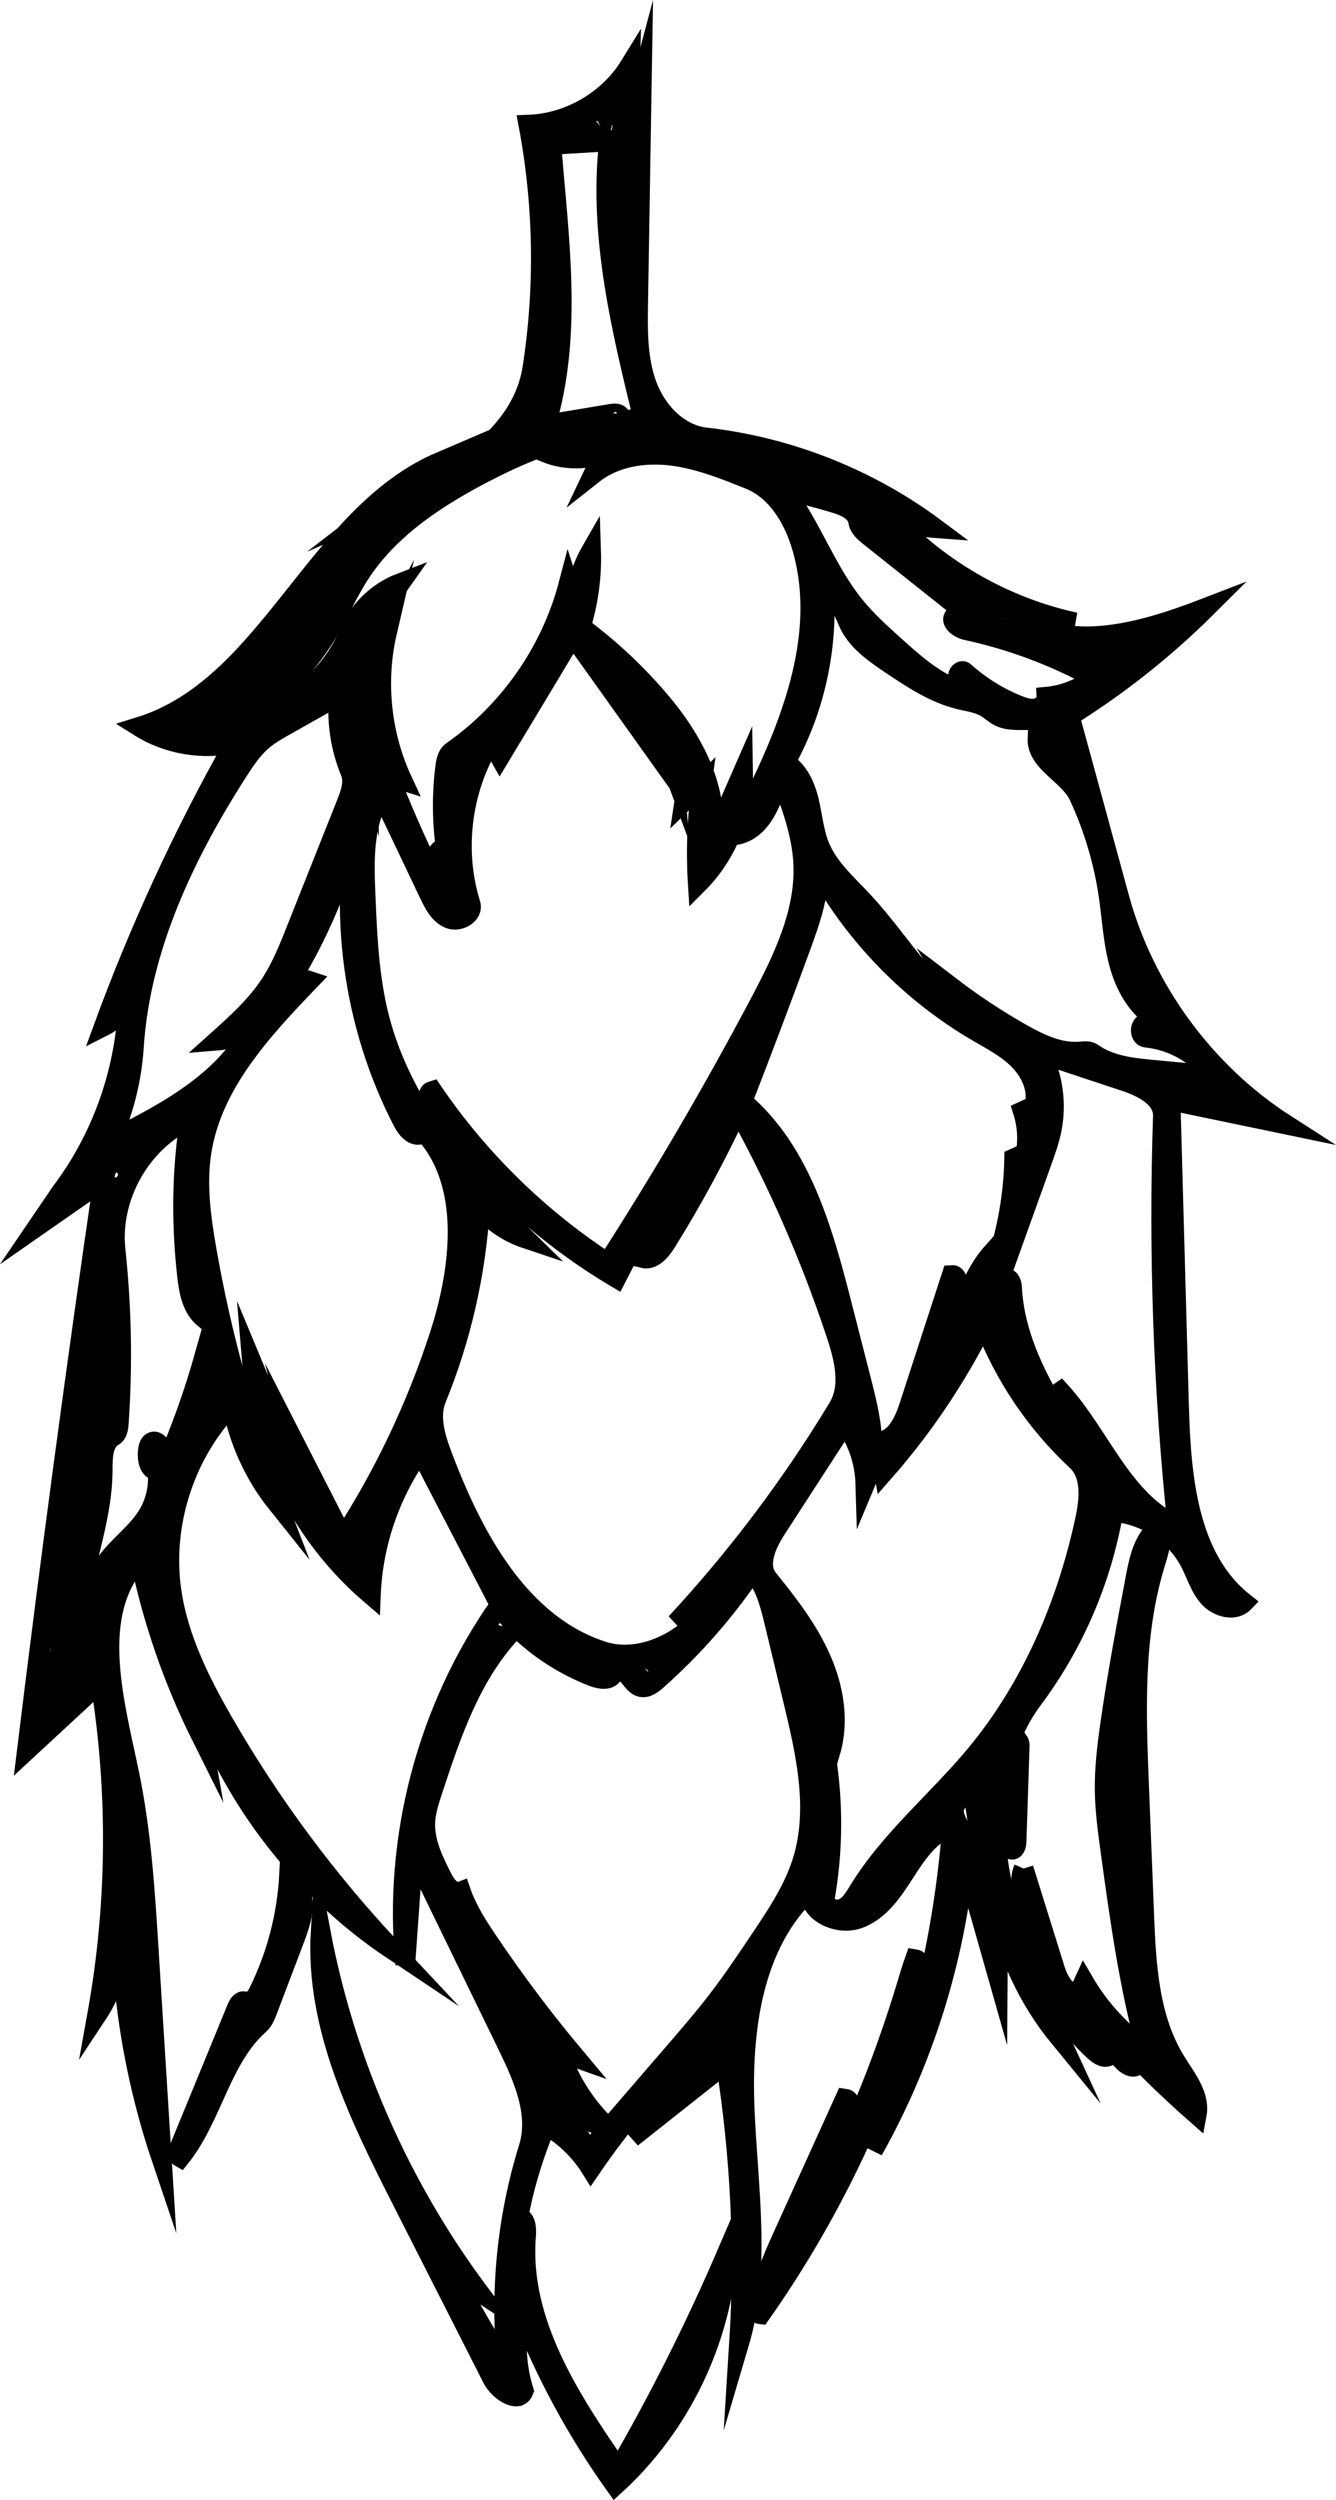 <!-- Generator: Adobe Illustrator 20.1.0, SVG Export Plug-In  -->
<svg version="1.1"
	 xmlns="http://www.w3.org/2000/svg" xmlns:xlink="http://www.w3.org/1999/xlink" xmlns:a="http://ns.adobe.com/AdobeSVGViewerExtensions/3.0/"
	 x="0px" y="0px" width="67.629px" height="126.468px" viewBox="0 0 67.629 126.468"
	 style="enable-background:new 0 0 67.629 126.468;" xml:space="preserve">
<style type="text/css">
	.st0{fill:#010101;stroke:#000000;stroke-miterlimit:10;}
</style>
<defs>
</defs>
<g id="Beer_Hops_1_">
	<path class="st0" d="M51.815,94.522c0.531,1.7,1.062,3.401,1.593,5.101c0.186,0.594,0.587,1.325,1.196,1.198
		c0.088-0.191,0.175-0.381,0.263-0.572c0.792,1.362,1.884,2.549,3.176,3.452c-0.899-3.282-1.363-6.664-1.826-10.035
		c-0.142-1.032-0.284-2.068-0.297-3.109c-0.014-1.131,0.124-2.258,0.284-3.377c0.357-2.495,0.826-4.973,1.294-7.45
		c0.176-0.931,0.414-1.959,1.197-2.492c0.18,0.637-0.051,1.308-0.243,1.942c-1.081,3.572-0.942,7.384-0.794,11.114
		c0.086,2.172,0.173,4.344,0.259,6.517c0.102,2.575,0.243,5.28,1.601,7.47c0.522,0.842,1.245,1.718,1.061,2.692
		c-1.61-1.413-3.136-2.923-4.565-4.519c0.319,0.788,0.863,1.484,1.551,1.984c-0.129,0.233-0.486,0.068-0.673-0.122
		c-0.643-0.654-1.186-1.405-1.605-2.22c-0.167-0.325-0.534-0.719-0.813-0.483c0.516,0.822,1.069,1.621,1.657,2.393
		c-0.235,0.137-0.521-0.051-0.721-0.235c-1.303-1.203-2.337-2.697-3.005-4.34c-0.114-0.28-0.218-0.593-0.121-0.879
		C52.729,97.239,51.261,95.791,51.815,94.522 M57.062,87.571c0.012-0.425,0.019-0.882-0.221-1.232
		c-0.727,3.623-0.152,7.366,0.425,11.017c0.025,0.157,0.176,0.362,0.288,0.249c-0.137-1.329-0.273-2.658-0.366-3.991
		C57.047,91.603,57.005,89.586,57.062,87.571z"/>
	<path class="st0" d="M40.523,112.674c0.26-0.069,0.415-0.328,0.542-0.565c1.994-3.73,3.617-7.657,4.839-11.706
		c0.131-0.435,0.258-0.872,0.412-1.299c0.326,0.05,0.331,0.517,0.244,0.835c-1.663,6.123-4.405,11.951-8.061,17.137
		c-0.164-0.017-0.182-0.248-0.149-0.41c0.281-1.36,0.859-2.637,1.433-3.901c0.999-2.201,1.999-4.403,2.998-6.604
		c0.312,0.042,0.279,0.506,0.156,0.796C42.133,108.863,41.328,110.768,40.523,112.674z"/>
	<path class="st0" d="M13.129,102.414c-1.958,1.748-2.364,4.675-4.004,6.725c-0.157-0.087-0.111-0.322-0.042-0.489
		c0.973-2.367,1.946-4.734,2.918-7.102c0.07-0.171,0.225-0.379,0.392-0.298c0.275,0.132,0.546-0.185,0.682-0.458
		c0.918-1.85,1.453-3.89,1.561-5.952c0.496,0.351,0.71,1.001,0.689,1.609c-0.02,0.608-0.239,1.189-0.455,1.758
		c-0.441,1.16-0.882,2.32-1.323,3.48C13.448,101.951,13.34,102.226,13.129,102.414z"/>
	<path class="st0" d="M51.565,88.093c0.054,0.079,0.053,0.182,0.05,0.278c-0.053,1.607-0.105,3.214-0.158,4.821
		c-0.006,0.177-0.094,0.421-0.265,0.374c-0.126-0.034-0.148-0.2-0.146-0.33c0.027-1.407,0.054-2.814,0.081-4.221
		C51.135,88.648,51.211,88.188,51.565,88.093z"/>
	<path class="st0" d="M31.307,124.907c2.055-3.548,3.899-7.219,5.518-10.987c-0.295,4.464-2.377,8.785-5.683,11.799
		c-1.951-2.731-3.561-5.706-4.78-8.832c-0.308,1.333-0.256,2.747,0.151,4.053c-0.257,0.68-1.262,0.03-1.591-0.618
		c-1.52-2.992-3.041-5.984-4.561-8.976c-2.176-4.282-4.41-8.823-4.131-13.618c1.242,6.559,3.992,12.828,7.978,18.183
		c-0.751-0.492-1.376-1.175-1.802-1.966c0.945,2.022,2.042,3.973,3.278,5.831c-0.407-3.733-0.039-7.548,1.074-11.134
		c0.533-1.72-0.274-3.539-1.062-5.158c-1.591-3.269-3.182-6.538-4.774-9.807c-0.135,1.898-0.271,3.795-0.406,5.693
		c-0.63-6.371,1.102-12.948,4.789-18.182c-1.345-2.589-2.689-5.177-4.034-7.766c-1.515,2.104-2.395,4.66-2.498,7.251
		c-3.433-2.928-5.645-7.245-6.017-11.741c1.068,2.563,2.137,5.127,3.205,7.69c-0.291-1.095-0.582-2.191-0.873-3.286
		c0.76,1.486,1.52,2.973,2.28,4.459c2.064-3.186,3.709-6.643,4.88-10.254c1.168-3.603,1.635-8.121-1.175-10.661
		c0.174-0.365,0.597,0.405,0.208,0.513s-0.711-0.304-0.897-0.663c-2.519-4.86-3.303-10.598-2.178-15.955
		c-0.707,3.378-2.05,6.622-3.938,9.511c0.196-0.537,0.855-0.854,1.396-0.671c-2.404,2.498-4.926,5.224-5.463,8.65
		c-0.256,1.634-0.033,3.302,0.251,4.931c0.764,4.391,1.964,8.705,3.577,12.86c-1.158-1.446-1.951-3.183-2.283-5.005
		c-2.397,2.462-3.563,6.068-3.061,9.467c0.348,2.354,1.432,4.532,2.619,6.594c2.393,4.154,5.27,8.028,8.556,11.519
		c-4.766-3.186-8.404-8.026-10.141-13.49c0.163,0.911,0.327,1.822,0.49,2.734c-1.429-2.859-2.484-5.905-3.129-9.035
		C4.5,81.605,5.765,85.992,6.537,89.694c0.617,2.958,0.807,5.986,0.995,9.002c0.22,3.519,0.44,7.038,0.66,10.557
		c-1.286-3.798-1.99-7.792-2.08-11.8c0.099,1.561-0.325,3.15-1.189,4.453c1-5.542,1.053-11.254,0.156-16.813
		c-1.239,1.146-2.477,2.293-3.716,3.44C2.541,78.908,3.83,69.298,5.23,59.703c-1.098,0.765-2.197,1.529-3.295,2.294
		c0.381-0.56,0.762-1.12,1.143-1.68c2.217-2.927,3.435-6.597,3.409-10.268c-0.048,0.778-0.533,1.515-1.229,1.866
		c1.816-4.942,4.032-9.738,6.619-14.324c-1.63,0.37-3.403,0.067-4.818-0.823c6.553-2.024,8.916-10.713,15.222-13.41
		c-1.082,0.832-2.164,1.665-3.246,2.497c3.439-1.488,7.346-3.553,7.919-7.256c0.629-4.069,0.559-8.245-0.205-12.291
		c2.063-0.073,4.057-1.235,5.138-2.993C31.85,4.453,31.815,5.592,31.78,6.73c0.236-0.887,0.473-1.774,0.709-2.66
		c-0.062,3.748-0.124,7.496-0.186,11.244c-0.023,1.402-0.04,2.841,0.443,4.157c0.484,1.316,1.587,2.501,2.981,2.658
		c4.184,0.471,8.235,2.072,11.611,4.587c-0.875-0.064-1.733-0.344-2.478-0.808c2.498,2.799,5.897,4.781,9.563,5.576
		c-1.021-0.129-2.043-0.258-3.064-0.387c2.726,2.009,6.546,0.863,9.705-0.357c-2.091,2.078-4.415,3.922-6.914,5.485
		c0.836,3.06,1.672,6.12,2.508,9.18c1.279,4.682,4.342,8.854,8.427,11.477c-1.944-0.404-3.888-0.808-5.832-1.212
		c0.142,5.129,0.285,10.258,0.427,15.387c0.101,3.632,0.436,7.756,3.287,10.007c-0.466,0.478-1.32,0.25-1.769-0.244
		c-0.449-0.494-0.638-1.163-0.943-1.757c-0.744-1.447-2.274-2.458-3.897-2.575c-0.588,3.417-1.996,6.69-4.072,9.467
		c-1.804,2.413-2.185,5.657-1.694,8.629c0.492,2.972,1.767,5.749,3.03,8.484c-1.549-1.89-2.622-4.167-3.091-6.565
		c-0.008,1.152-0.016,2.304-0.024,3.456c-0.559-1.969-1.117-3.938-1.676-5.906c-0.51,5.159-2.098,10.21-4.634,14.732
		c2.22-5.203,3.577-10.773,3.999-16.414c-1.073,0.361-1.767,1.375-2.376,2.328c-0.609,0.954-1.288,1.973-2.351,2.36
		c-1.064,0.387-2.551-0.303-2.478-1.432c-2.912,2.71-3.461,7.1-3.297,11.074c0.165,3.974,0.848,8.05-0.282,11.863
		c0.299-4.735,0.074-9.503-0.67-14.189c-1.587,1.256-3.174,2.511-4.761,3.767c1.42-1.428,2.608-3.085,3.504-4.888
		c-2.098,1.922-3.973,4.088-5.573,6.44c-0.561-0.9-1.348-1.659-2.269-2.185c-0.696,1.644-1.197,3.371-1.489,5.133
		c-0.337,0.154-0.183-0.633,0.157-0.488c0.34,0.146,0.345,0.617,0.315,0.986C26.286,117.436,28.852,121.364,31.307,124.907
		 M22.89,37.999c2.872-2.004,4.999-5.053,5.888-8.44c0.102,0.318,0.204,0.635,0.306,0.953c0.085-0.927,0.373-1.835,0.837-2.642
		c0.042,1.296-0.134,2.599-0.52,3.837c1.537,1.136,2.936,2.458,4.157,3.928c1.792,2.157,3.241,5.098,2.183,7.695
		c0.625-1.429,1.249-2.857,1.874-4.286c0.035,2.094-0.812,4.188-2.292,5.669c-0.105-1.68-0.038-3.372,0.198-5.039
		c-0.29,0.28-0.581,0.56-0.871,0.841c0.269-1.74-0.355-3.594-1.621-4.817c0.634,1.007,1.016,2.172,1.101,3.359
		c-0.764-2.077-1.907-4.014-3.355-5.687c0.782,1.278,1.442,2.631,1.967,4.035c-1.249-1.75-2.498-3.5-3.748-5.251
		c-1.227,2.049-2.458,4.096-3.693,6.141c-0.183-0.319-0.284-0.684-0.292-1.052c-1.617,2.469-2.065,5.668-1.189,8.486
		c0.161,0.518-0.564,0.948-1.069,0.748c-0.505-0.2-0.781-0.731-1.015-1.221c-1.076-2.258-2.151-4.515-3.227-6.773
		c0.114,0.484,0.094,0.998-0.058,1.471c0.269,0.095,0.538,0.19,0.807,0.285c-0.874,1.479-0.828,3.304-0.755,5.02
		c0.088,2.1,0.179,4.218,0.705,6.253c1.129,4.368,4.157,7.985,7.386,11.137c-0.89-0.298-1.694-0.846-2.298-1.565
		c-0.199,3.313-0.947,6.593-2.202,9.666c-0.381,0.933-0.044,1.989,0.313,2.931c1.56,4.123,3.92,8.507,8.118,9.851
		c1.31,0.419,2.777,0.013,3.907-0.771c1.13-0.784,1.976-1.907,2.749-3.045c-0.989,0.796-1.978,1.593-2.967,2.389
		c3.097-3.338,5.851-6.993,8.207-10.89c0.663-1.096,0.312-2.501-0.092-3.717c-1.304-3.929-2.972-7.736-4.977-11.358
		c-1.069,2.307-2.28,4.548-3.625,6.706c-0.27,0.433-0.684,0.924-1.179,0.803c2.111-3.18,3.909-6.567,5.359-10.097
		c-2.496,3.533-4.74,7.244-6.707,11.096c-3.668-2.173-6.869-5.132-9.322-8.619c-0.192-0.273-0.315-0.757,0.005-0.849
		c2.345,3.449,5.382,6.426,8.878,8.701c2.756-4.279,5.329-8.676,7.71-13.175c1.161-2.195,2.306-4.543,2.19-7.023
		c-0.073-1.561-0.644-3.05-1.208-4.508c-0.32,1.299-0.887,2.843-2.206,3.069c2.343-4.521,4.755-9.61,3.361-14.508
		c-0.415-1.459-1.268-2.917-2.675-3.483c-1.284-0.516-2.586-1.037-3.959-1.202c-1.374-0.165-2.85,0.064-3.937,0.921
		c0.237-0.502,0.603-0.942,1.054-1.266c-1.043,0.568-2.341,0.644-3.444,0.203c1.918-0.5,3.897-0.763,5.879-0.78
		c-2.94-0.858-6.078,0.282-8.805,1.677c-2.501,1.279-4.962,2.86-6.497,5.214c-0.644,0.988-1.105,2.083-1.716,3.092
		c-1.088,1.797-2.656,3.301-4.497,4.314c2.472-0.348,4.702-2.081,5.649-4.391c0.473-1.153,1.437-2.094,2.6-2.54
		c-1.743,2.453-2.352,5.68-1.623,8.6c-0.02-2.088-0.017-4.276,0.957-6.123c-0.582,2.5-0.302,5.192,0.781,7.519
		c-0.384-0.118-0.714-0.4-0.891-0.761c0.828,2.18,1.775,4.316,2.834,6.394c-0.375-0.787-0.588-2.007,0.238-2.287
		c-0.182-1.338-0.188-2.7-0.017-4.04C22.577,38.501,22.643,38.171,22.89,37.999 M51.923,58.329c0.123-0.705,0.071-1.439-0.148-2.12
		c0.197-0.09,0.394-0.181,0.591-0.271c0.208-0.827-0.195-1.707-0.794-2.313c-0.599-0.607-1.372-1.003-2.108-1.433
		c-3.345-1.955-6.152-4.821-8.037-8.206c0.036,1.335-0.422,2.628-0.881,3.882c-0.96,2.627-1.949,5.244-2.965,7.85
		c2.959,2.512,4.072,6.522,5.035,10.283c0.337,1.315,0.673,2.63,1.01,3.945c0.43,1.679,0.851,3.501,0.179,5.099
		c-0.032-1.091-0.398-2.169-1.035-3.054c-1.153,1.779-2.306,3.557-3.459,5.336c-0.504,0.777-1.001,1.834-0.419,2.555
		c1.014,1.254,2.012,2.546,2.665,4.021c0.653,1.474,0.939,3.167,0.481,4.714c-0.252-2.333-0.582-4.841-2.18-6.56
		c0.303,2.279,0.777,4.536,1.418,6.744c-0.086-1.088-0.171-2.175-0.257-3.263c1.093,3.364,1.348,6.996,0.734,10.48
		c-0.072,0.409,0.486,0.688,0.872,0.535c0.386-0.153,0.613-0.543,0.829-0.897c1.586-2.601,4.007-4.57,5.95-6.915
		c2.815-3.396,4.601-7.571,5.527-11.884c0.22-1.024,0.333-2.251-0.433-2.964c-2.062-1.919-3.677-4.315-4.682-6.947
		c0.506,0.314,0.929,0.762,1.212,1.286c0.071-0.774-0.257-1.574-0.85-2.076c-1.408,3.012-3.246,5.823-5.441,8.32
		c-0.063-0.344,0.029-0.714,0.247-0.989c-0.151-0.191-0.302-0.383-0.452-0.574c0.821-0.09,1.237-1.012,1.492-1.798
		c0.718-2.206,1.436-4.413,2.154-6.619c0.304-0.023,0.337,0.438,0.246,0.729c-0.56,1.811-1.121,3.622-1.681,5.433
		c1.729-2.099,1.688-5.277,3.496-7.309c-0.426,1.27-0.852,2.539-1.278,3.809c1.498-2.595,2.325-5.573,2.378-8.568
		C51.536,58.5,51.729,58.414,51.923,58.329 M30.039,84.825c-1.455-0.555-2.793-1.417-3.901-2.512c-2.224,2.215-3.272,5.317-4.25,8.3
		c-0.169,0.517-0.34,1.042-0.361,1.585c-0.038,0.992,0.423,1.928,0.872,2.814c0.19,0.375,0.538,0.816,0.93,0.666
		c0.318,0.92,0.852,1.749,1.398,2.556c1.369,2.026,2.843,3.981,4.415,5.854c-0.273-0.097-0.547-0.194-0.82-0.292
		c0.448,1.331,1.199,2.559,2.179,3.565c-0.21,0.194-0.559,0.039-0.749-0.176c-0.189-0.215-0.332-0.495-0.597-0.604
		c-0.265-0.108-0.657,0.164-0.505,0.407c0.318,0.507,0.636,1.015,0.954,1.522c0.05,0.08,0.114,0.168,0.208,0.177
		c0.096,0.008,0.174-0.071,0.237-0.144c1.353-1.566,2.705-3.133,4.058-4.699c0.766-0.887,1.532-1.775,2.244-2.705
		c0.758-0.991,1.454-2.028,2.148-3.064c0.841-1.255,1.693-2.533,2.134-3.978c0.795-2.61,0.158-5.416-0.482-8.068
		c-0.319-1.323-0.638-2.646-0.957-3.97c-0.222-0.922-0.466-1.885-1.099-2.592c-1.376,2.039-3.011,3.904-4.852,5.535
		c-0.224,0.198-0.499,0.406-0.79,0.342c-0.294-0.064-0.455-0.369-0.661-0.588c-0.206-0.219-0.629-0.33-0.764-0.061
		C30.865,85.021,30.382,84.956,30.039,84.825 M39.752,38.574c0.674,0.407,1.02,1.193,1.202,1.958
		c0.182,0.765,0.244,1.565,0.545,2.293c0.443,1.073,1.351,1.868,2.145,2.715c1.252,1.336,2.271,2.874,3.491,4.24
		c1.22,1.365,2.709,2.588,4.489,3.018c-1.334-0.755-2.729-1.568-3.504-2.89c1.139,0.87,2.338,1.662,3.585,2.369
		c0.906,0.513,1.898,0.994,2.936,0.918c0.23-0.017,0.484-0.055,0.672,0.079c0.875,0.626,2.002,0.746,3.073,0.845
		c1.003,0.093,2.006,0.187,3.01,0.28c-0.795-1.069-2.055-1.78-3.381-1.908c-0.253-0.024-0.341-0.39-0.2-0.602
		c0.141-0.212,0.403-0.3,0.646-0.375c-0.953-0.616-1.524-1.69-1.82-2.786c-0.295-1.096-0.354-2.239-0.515-3.362
		c-0.252-1.756-0.762-3.475-1.507-5.085c-0.52-1.123-2.157-1.701-2.102-2.938c0.645,0.505,1.203,1.121,1.643,1.813
		c-0.117-0.682-0.298-1.353-0.54-2.001c-0.196-0.525-0.843-0.714-1.403-0.728c-0.56-0.014-1.155,0.069-1.652-0.188
		c-0.234-0.121-0.427-0.31-0.653-0.445c-0.403-0.24-0.884-0.297-1.34-0.408c-1.271-0.308-2.387-1.049-3.473-1.777
		c-0.868-0.582-1.782-1.218-2.183-2.183c-0.327-0.786-0.751-1.532-1.26-2.215C42.004,32.429,41.329,35.749,39.752,38.574
		 M50.913,64.695c0.176-0.092,0.303,0.188,0.312,0.387c0.148,3.112,1.934,5.876,3.661,8.47c0.251,0.377,0.724,0.8,1.084,0.525
		c-0.727-0.941-1.454-1.882-2.181-2.823c-0.202-0.261-0.383-0.686-0.109-0.87c2.045,2.253,3.145,5.553,5.919,6.804
		c-0.719-6.88-0.964-13.81-0.732-20.723c0.031-0.935-1.034-1.467-1.922-1.761c-1.408-0.466-2.817-0.933-4.225-1.399
		c0.591,1.172,0.776,2.544,0.517,3.831c-0.114,0.565-0.309,1.109-0.504,1.652c-0.701,1.95-1.401,3.901-2.102,5.851
		c-0.17,0.475-0.208,1.201,0.289,1.285C50.917,65.513,50.915,65.104,50.913,64.695 M12.958,51.572
		c-0.466,0.61-1.198,1.009-1.963,1.071c0.975-0.874,1.961-1.761,2.68-2.855c0.563-0.857,0.945-1.817,1.324-2.769
		c0.847-2.131,1.695-4.261,2.542-6.392c0.2-0.504,0.401-1.07,0.194-1.571c-0.504-1.219-0.705-2.563-0.579-3.876
		c-0.913,0.515-1.825,1.029-2.738,1.544c-0.381,0.215-0.765,0.432-1.101,0.713c-0.518,0.435-0.901,1.007-1.266,1.577
		C9.337,43.245,7.1,47.952,6.776,52.969C6.671,54.595,6.27,56.201,5.6,57.685C8.516,56.232,11.651,54.556,12.958,51.572
		 M8.343,74.189c0.809-1.839,1.487-3.735,2.028-5.67c0.169,0.377,0.338,0.755,0.507,1.132c0.601-0.912,0.366-2.275-0.507-2.932
		c-0.643-0.485-0.81-1.367-0.9-2.167C9.309,63.107,9.24,61.653,9.28,60.2c0.033-1.201,0.142-2.4,0.325-3.588
		c-2.461,1.134-4.046,3.928-3.756,6.622c0.313,2.916,0.367,5.859,0.161,8.785c-0.017,0.24-0.058,0.518-0.267,0.638
		c-0.539,0.311-0.545,1.067-0.546,1.69c-0.003,3.101-1.552,6.06-1.465,9.16c0.718-0.86,1.129-1.973,1.14-3.093
		c0.016-1.524,1.711-2.397,2.544-3.674c0.451-0.691,0.65-1.543,0.553-2.362c-0.433,0.034-0.539-0.59-0.479-1.02
		c0.023-0.162,0.064-0.349,0.213-0.417c0.244-0.111,0.467,0.214,0.482,0.481C8.199,73.69,8.149,74.003,8.343,74.189 M48.314,31.162
		c0.299,0.13,0.631,0.183,0.956,0.154c-1.754-1.395-3.508-2.79-5.262-4.184c-0.25-0.199-0.518-0.428-0.565-0.744
		c-0.077-0.522-0.664-0.781-1.169-0.933c-0.854-0.258-1.718-0.481-2.59-0.67c1.379,1.811,2.123,4.05,3.551,5.823
		c0.633,0.786,1.388,1.464,2.139,2.138c1.133,1.017,2.348,2.075,3.847,2.342c0.01-0.19-0.162-0.336-0.324-0.436
		c-0.162-0.099-0.348-0.205-0.399-0.388c-0.051-0.183,0.176-0.41,0.318-0.283c0.802,0.719,1.73,1.296,2.729,1.697
		c0.276,0.111,0.572,0.209,0.865,0.16c0.293-0.049,0.573-0.295,0.56-0.591c0.874-0.08,1.723-0.415,2.416-0.953
		c-2.024-1.11-4.208-1.925-6.465-2.411C48.545,31.801,48.058,31.447,48.314,31.162 M31.328,21.307
		c0.405-0.062,0.811-0.123,1.216-0.185c-1.092-4.468-2.192-9.04-1.752-13.619c0.008-0.082,0.014-0.173-0.035-0.24
		c-0.067-0.091-0.199-0.093-0.312-0.086c-0.766,0.046-1.533,0.093-2.299,0.139c-0.064,0.004-0.135,0.011-0.178,0.058
		c-0.047,0.051-0.044,0.129-0.039,0.198c0.384,4.653,1.047,9.441-0.298,13.912c1.098-0.183,2.196-0.366,3.294-0.549
		c0.138-0.023,0.293-0.043,0.409,0.036C31.452,21.05,31.463,21.269,31.328,21.307 M5.322,62.872
		c-1.206,3.203-0.227,6.873-1.223,10.147c-0.964,3.17-1.335,6.52-1.09,9.824c0.947-2.495,0.089-5.411,1.079-7.889
		C5.603,71.165,5.506,66.949,5.322,62.872 M48.556,91.019c-0.106,0.139-0.215,0.283-0.252,0.454
		c-0.093,0.42,0.265,0.807,0.312,1.234c0.018,0.169,0.247,0.213,0.414,0.184c0.168-0.028,0.369-0.073,0.484,0.052
		c-0.004-0.495-0.048-0.989-0.131-1.477c-0.026-0.151-0.051-0.32,0.037-0.445c0.088-0.125,0.337-0.115,0.351,0.037
		c0.033,0.355,0.066,0.71,0.099,1.064c0.015,0.162,0.164,0.382,0.28,0.267c0.039-0.866-0.018-1.737-0.171-2.591
		c-0.018-0.102-0.054-0.223-0.154-0.25c-0.106-0.028-0.2,0.069-0.266,0.156C49.224,90.144,48.89,90.582,48.556,91.019
		 M23.663,97.511c-0.177,0.107-0.095,0.378,0.007,0.558c0.367,0.648,0.734,1.295,1.1,1.943c0.196,0.346,0.394,0.697,0.49,1.083
		c0.23,0.921,0.602,1.806,1.099,2.615c0.112,0.183,0.308,0.387,0.504,0.3c-0.441-0.755-0.896-1.561-0.876-2.435
		c0.005-0.248,0.049-0.505-0.029-0.741c-0.046-0.139-0.132-0.261-0.216-0.381C25.048,99.473,24.356,98.492,23.663,97.511
		 M14.087,33.395c-1.026,1.028-2.125,2.098-3.534,2.447c-0.653,0.162-1.437,0.216-1.795,0.786c-0.086,0.137,0.045,0.328,0.204,0.362
		c0.159,0.034,0.319-0.035,0.467-0.103c1.7-0.779,3.462-1.605,4.639-3.058C14.175,33.696,14.25,33.45,14.087,33.395 M26.414,101.509
		c-0.133,0.355,0.021,0.746,0.173,1.093c0.496,1.131,0.997,2.271,1.717,3.274c0.079,0.111,0.23,0.229,0.332,0.14
		c0.079-0.069,0.043-0.197,0.001-0.293c-0.339-0.772-0.678-1.544-1.017-2.316C27.316,102.714,26.993,101.996,26.414,101.509
		 M57.937,32.336c-0.936,0.177-1.871,0.354-2.807,0.531c-0.113,0.021-0.258,0.083-0.241,0.197c0.201,0.424,0.729,0.611,1.195,0.557
		c0.466-0.054,0.887-0.296,1.292-0.533c0.351-0.205,0.701-0.41,1.052-0.615C58.363,32.299,58.119,32.301,57.937,32.336
		 M43.797,25.106c-0.354-0.324-0.814-0.504-1.265-0.669c-1.403-0.515-2.832-0.96-4.279-1.334c0.008,0.219,0.234,0.355,0.435,0.442
		c1.298,0.559,2.733,0.766,3.996,1.4C43.037,25.123,43.473,25.331,43.797,25.106 M16.298,29.226
		c-0.762,1.044-1.524,2.088-2.287,3.131c-0.09,0.123-0.138,0.358,0.014,0.375c1.244-1.064,2.218-2.443,2.804-3.972
		C16.598,28.825,16.439,29.032,16.298,29.226 M10.808,66.528c-0.239-1.157-0.477-2.314-0.716-3.472
		c-0.05-0.241-0.116-0.506-0.322-0.641c-0.045,1.087,0.09,2.18,0.398,3.224C10.277,66.004,10.448,66.407,10.808,66.528
		 M34.617,120.153c0.106-0.207,0.213-0.458,0.1-0.662c-0.792,1.117-1.414,2.355-1.838,3.657c0.275-0.151,0.433-0.446,0.576-0.725
		C33.842,121.666,34.229,120.91,34.617,120.153 M51.47,68.533c-0.101-0.018-0.191,0.085-0.199,0.187
		c-0.008,0.102,0.04,0.2,0.087,0.291c0.337,0.656,0.673,1.312,1.01,1.968c0.123,0.239,0.281,0.506,0.547,0.552
		c0.094-0.125,0.023-0.302-0.05-0.439C52.407,70.234,51.942,69.381,51.47,68.533 M8.23,80.86c-0.1-1.01-0.201-2.02-0.301-3.03
		c-0.018-0.178-0.035-0.357-0.053-0.535c-0.254,0.13-0.3,0.469-0.296,0.754C7.593,79.018,7.817,79.983,8.23,80.86 M2.957,86.153
		c0.155-0.386,0.258-0.794,0.303-1.208c0.033-0.303,0.032-0.626-0.116-0.892c-0.293,0.813-0.54,1.643-0.739,2.485
		C2.628,86.662,2.862,86.39,2.957,86.153 M40.512,61.035c-0.382-0.894-0.841-1.756-1.37-2.572c-0.175-0.27-0.359-0.537-0.582-0.77
		c-0.117,0.038-0.08,0.212-0.02,0.32C39.126,59.066,39.718,60.128,40.512,61.035 M18.08,77.657c-0.199,0.176-0.39,0.387-0.437,0.649
		c-0.047,0.262,0.11,0.574,0.374,0.605c0.362-0.361,0.558-0.883,0.524-1.393C18.392,77.431,18.209,77.543,18.08,77.657
		 M23.32,45.604c-0.12-0.595-0.296-1.178-0.524-1.741c-0.021-0.051-0.044-0.105-0.089-0.138c-0.105-0.076-0.263,0.021-0.296,0.146
		s0.016,0.256,0.064,0.376C22.676,44.747,22.895,45.271,23.32,45.604 M15.828,94.854c0.005-0.494-0.324-0.92-0.637-1.302
		c-0.18-0.22-0.377-0.451-0.65-0.526C14.784,93.741,15.237,94.384,15.828,94.854 M44.797,95.38c0.045-0.043,0.085-0.1,0.081-0.163
		c-0.009-0.139-0.205-0.172-0.338-0.129c-0.39,0.126-0.625,0.511-0.827,0.867c-0.044,0.078-0.09,0.166-0.072,0.254
		s0.136,0.155,0.201,0.092C44.161,95.994,44.479,95.687,44.797,95.38 M36.791,103.082c-0.244,0.225-0.277,0.612-0.168,0.926
		c0.109,0.314,0.334,0.571,0.554,0.82C37.214,104.225,37.079,103.613,36.791,103.082 M14.106,73.264
		c-0.077-0.724-0.335-1.429-0.745-2.031C13.271,71.976,13.557,72.755,14.106,73.264 M17.556,36.018
		c0.01,0.552,0.027,1.131,0.301,1.61c0.149-0.626,0.115-1.295-0.098-1.902C17.626,35.677,17.553,35.877,17.556,36.018
		 M49.395,93.411c0.011,0.503,0.109,1.005,0.29,1.475c0.218-0.567,0.188-1.224-0.08-1.77C49.471,93.068,49.392,93.268,49.395,93.411
		 M7.518,57.45c-0.539,0.003-1.067,0.315-1.328,0.787C6.735,58.271,7.285,57.945,7.518,57.45 M31.754,7.318
		c-0.08-0.077-0.203,0.033-0.248,0.135c-0.18,0.406-0.18,0.888,0.001,1.293c0.176-0.406,0.273-0.847,0.284-1.29
		C31.792,7.407,31.79,7.352,31.754,7.318 M27.776,16.675c-0.096-0.095-0.23,0.073-0.254,0.206c-0.074,0.425-0.065,0.864,0.026,1.285
		c0.23-0.417,0.325-0.906,0.269-1.378C27.813,16.748,27.805,16.704,27.776,16.675 M32.944,84.665
		c0.22-0.086,0.487-0.308,0.351-0.501c-0.275,0.116-0.547,0.236-0.818,0.362c-0.045,0.021-0.091,0.043-0.119,0.084
		c-0.079,0.113,0.059,0.274,0.197,0.271c0.138-0.004,0.251-0.105,0.351-0.2 M25.562,82.327c0.1-0.12-0.009-0.339-0.165-0.332
		c-0.293,0.21-0.476,0.567-0.477,0.928c0.279-0.102,0.511-0.328,0.618-0.606 M60.448,55.31c-0.072-0.332-0.437-0.571-0.77-0.504
		c-0.096,0.019-0.188,0.06-0.266,0.121C59.683,55.193,60.07,55.336,60.448,55.31 M16.479,44.489
		c-0.321,0.392-0.483,0.91-0.444,1.415C16.364,45.517,16.528,44.995,16.479,44.489 M10.49,70.651
		c0.131-0.127,0.105-0.376-0.05-0.472c-0.244,0.33-0.374,0.742-0.363,1.152c0.18-0.197,0.318-0.432,0.404-0.685 M61.832,80.96
		c0.093,0.034,0.231-0.024,0.21-0.12c-0.152-0.247-0.347-0.466-0.575-0.645c-0.119,0.295,0.062,0.674,0.367,0.766 M2.881,83.515
		c0.092-0.13,0.053-0.333-0.08-0.421c-0.261,0.185-0.372,0.556-0.254,0.853c0.187-0.048,0.326-0.238,0.316-0.431 M6.503,93.566
		c-0.067-0.035-0.134-0.07-0.201-0.105C6.114,93.705,6.1,94.069,6.27,94.327c0.163-0.21,0.245-0.481,0.226-0.746 M50.694,31.307
		c0.122,0.312,0.524,0.479,0.832,0.345c-0.168-0.232-0.448-0.379-0.735-0.385 M6.066,59.516c0.139-0.109,0.199-0.308,0.143-0.476
		c-0.272,0.072-0.456,0.38-0.391,0.653c0.109,0.066,0.272-0.049,0.248-0.174 M25.673,120.515c-0.067-0.16-0.232-0.275-0.406-0.283
		c0.075,0.242,0.203,0.468,0.372,0.657c0.14-0.065,0.172-0.285,0.056-0.387 M61.388,54.866c-0.068,0.051-0.136,0.101-0.204,0.152
		c0.184,0.183,0.516,0.184,0.701,0.003c-0.118-0.124-0.31-0.172-0.472-0.116 M30.412,6.408c0.136-0.078-0.008-0.315-0.163-0.292
		c-0.156,0.022-0.253,0.175-0.329,0.313c0.148,0.077,0.343,0.053,0.468-0.057 M30.32,32.807c-0.056-0.055-0.112-0.111-0.168-0.166
		c-0.206,0.095-0.049,0.488,0.166,0.415c0.062-0.069,0.065-0.183,0.006-0.255 M5.735,58.678c0.086-0.057,0.173-0.114,0.259-0.171
		c-0.089-0.115-0.271-0.177-0.382-0.082c-0.111,0.095,0.001,0.333,0.133,0.27 M30.946,6.636c0.165,0.041,0.22-0.289,0.051-0.304
		c-0.116,0.024-0.142,0.214-0.038,0.269L30.946,6.636z"/>
</g>
</svg>